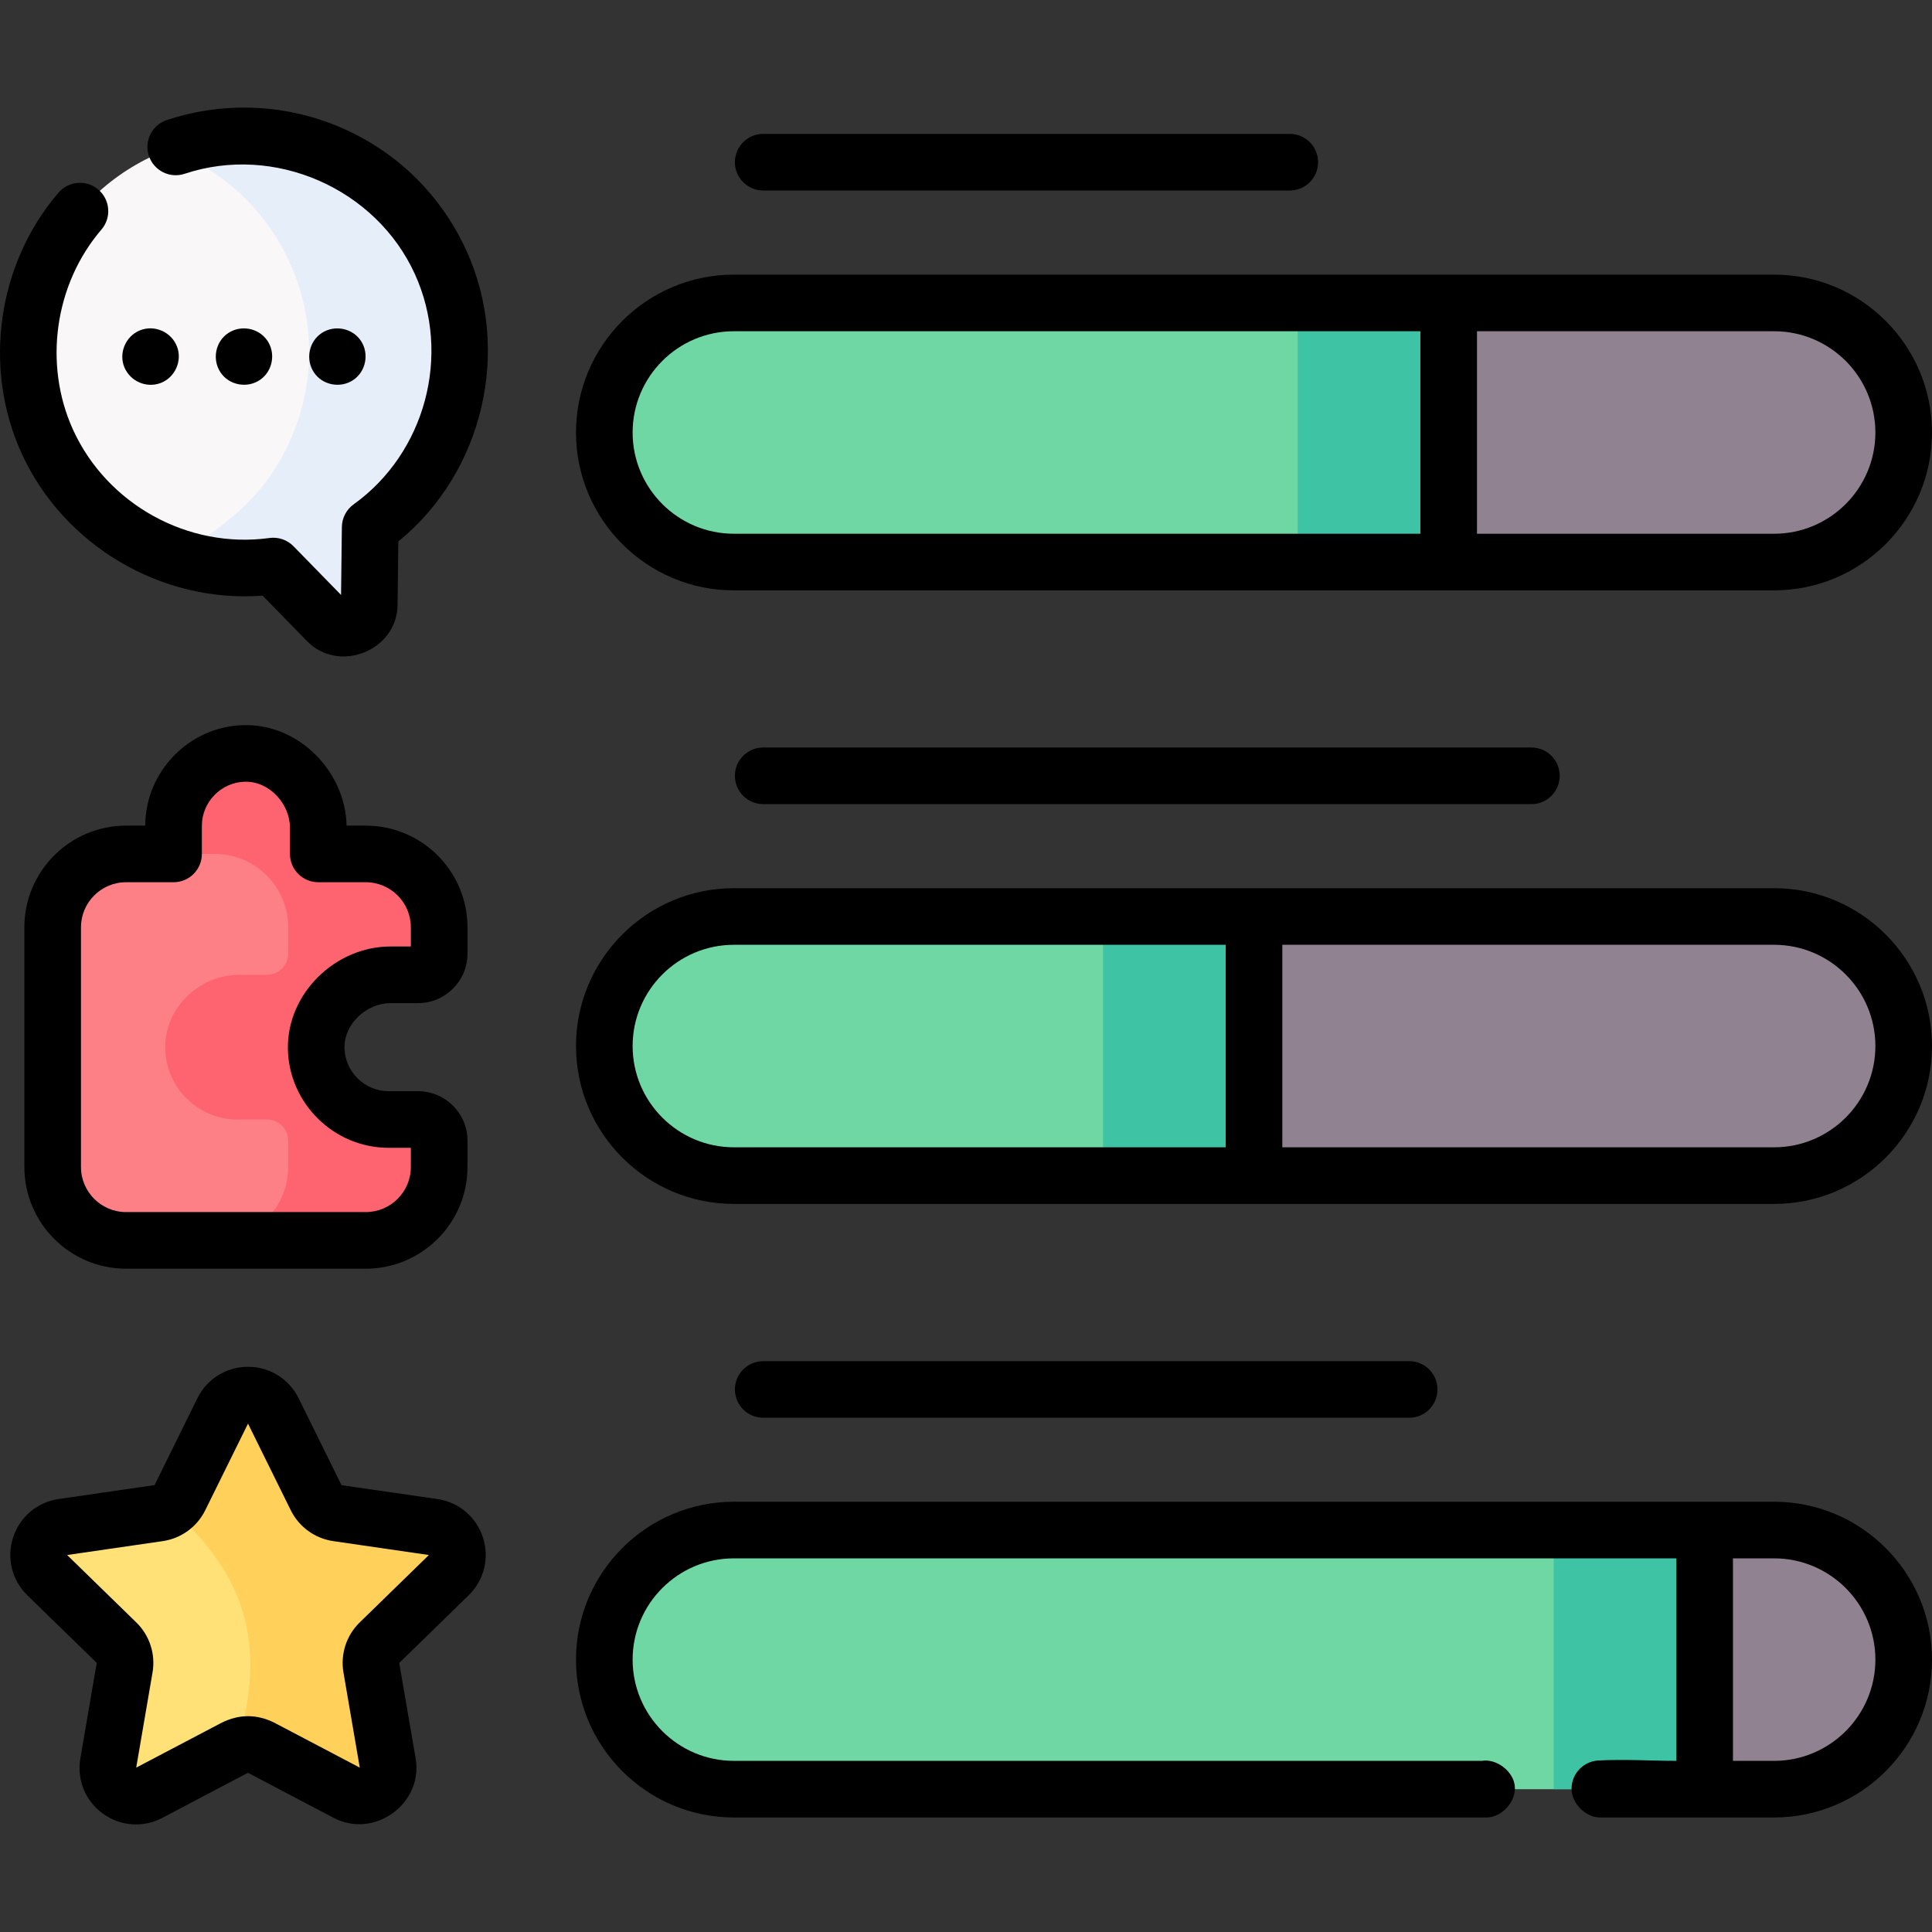 <svg id="Capa_1" enable-background="new 0 0 511.866 511.866" height="512" viewBox="0 0 511.866 511.866" width="512" xmlns="http://www.w3.org/2000/svg"><rect x="0" y="0" width="511.866" height="511.866" fill="#333333" stroke="none"/><g><g><path d="m72.396 373.78 11.363 23.023c1.087 2.202 3.188 3.728 5.618 4.081l25.409 3.692c6.12.889 8.563 8.409 4.135 12.725l-18.386 17.921c-1.758 1.714-2.561 4.183-2.146 6.603l4.34 25.304c1.045 6.094-5.352 10.742-10.826 7.865l-22.727-11.947c-2.174-1.143-4.77-1.143-6.944 0l-22.727 11.947c-5.474 2.877-11.871-1.77-10.826-7.865l4.34-25.304c.415-2.42-.387-4.889-2.146-6.603l-18.383-17.921c-4.428-4.316-1.985-11.836 4.135-12.725l25.409-3.692c2.43-.353 4.531-1.879 5.618-4.081l11.363-23.023c2.737-5.544 10.644-5.544 13.381 0z" fill="#ffe177"/><g><path d="m118.921 417.301c4.428-4.316 1.985-11.836-4.135-12.725l-25.409-3.692c-2.43-.353-4.531-1.879-5.618-4.081l-11.363-23.023c-2.737-5.545-10.644-5.545-13.381 0l-11.363 23.023c-.533 1.079-1.311 1.993-2.251 2.689 16.132 15.427 26.708 31.427 17.461 63.272 2.034-.84 4.347-.752 6.316.283l22.727 11.947c5.474 2.877 11.871-1.77 10.826-7.865l-4.34-25.304c-.415-2.42.387-4.89 2.146-6.603z" fill="#ffd15b"/></g><g><path d="m98.075 139.712c8.887-6.38 16.049-15.367 20.177-26.38 11.099-29.607-3.906-62.606-33.516-73.704s-62.611 3.906-73.711 33.513c-11.099 29.607 3.906 62.606 33.516 73.704 9.213 3.453 18.753 4.376 27.86 3.122l14.319 14.665c4.03 4.128 11.04 1.323 11.109-4.446z" fill="#f9f7f8"/><path d="m84.736 39.628c-13.452-5.042-27.598-4.682-40.078-.027.026.01.052.017.078.027 29.61 11.098 44.616 44.097 33.516 73.704-4.128 11.012-10.397 19.012-20.177 26.38-4.511 3.398-9.191 5.683-13.303 7.216 9.141 3.382 18.598 4.283 27.629 3.04l14.319 14.665c4.03 4.128 11.04 1.323 11.109-4.446l.245-20.475c8.887-6.38 16.049-15.367 20.177-26.38 11.1-29.607-3.905-62.605-33.515-73.704z" fill="#e5eef9"/></g><path d="m103.445 258.268h7.307c3.094 0 5.603-2.508 5.603-5.602v-6.984c0-10.737-8.705-19.441-19.443-19.441h-12.588v-6.96c0-10.744-8.793-19.868-19.536-19.667-10.418.195-18.803 8.7-18.803 19.164v7.463h-12.588c-10.738 0-19.443 8.704-19.443 19.441v63.508c0 10.737 8.705 19.441 19.443 19.441h63.514c10.738 0 19.443-8.704 19.443-19.441v-6.984c0-3.094-2.509-5.602-5.603-5.602h-7.809c-10.465 0-18.971-8.385-19.166-18.802-.201-10.742 8.924-19.534 19.669-19.534z" fill="#fd8087"/><path d="m103.445 258.268h7.307c3.094 0 5.603-2.508 5.603-5.603v-6.984c0-10.737-8.705-19.441-19.443-19.441h-12.588v-6.96c0-10.744-8.793-19.868-19.536-19.667-10.418.195-18.803 8.7-18.803 19.164v7.463h10.927c10.738 0 19.443 8.704 19.443 19.441v6.984c0 3.094-2.509 5.603-5.603 5.603h-7.307c-10.745 0-19.87 8.792-19.668 19.534.195 10.417 8.701 18.802 19.166 18.802h7.809c3.094 0 5.603 2.508 5.603 5.602v6.984c0 10.737-8.705 19.441-19.443 19.441h40c10.738 0 19.443-8.704 19.443-19.441v-6.984c0-3.094-2.509-5.602-5.603-5.602h-7.809c-10.465 0-18.971-8.385-19.166-18.802-.202-10.742 8.923-19.534 19.668-19.534z" fill="#fe646f"/><g><g><path d="m470.041 474.023h-38.04v-68.65h38.04c18.957 0 34.325 15.368 34.325 34.325 0 18.957-15.367 34.325-34.325 34.325z" fill="#918291"/></g><g><path d="m194.435 405.373c-18.959 0-34.328 15.368-34.328 34.325 0 18.957 15.369 34.325 34.328 34.325h257.198v-68.65z" fill="#6fd7a3"/></g><path d="m411.633 405.373h40v68.65h-40z" fill="#3ec3a4"/><g><path d="m470.041 148.91h-98.152v-68.65h98.152c18.957 0 34.325 15.368 34.325 34.325 0 18.957-15.367 34.325-34.325 34.325z" fill="#918291"/><path d="m194.435 80.259c-18.959 0-34.328 15.368-34.328 34.325 0 18.957 15.369 34.325 34.328 34.325h189.382v-68.65z" fill="#6fd7a3"/><path d="m343.817 80.259h40v68.65h-40z" fill="#3ec3a4"/></g><g><g><path d="m470.041 311.466h-151.162v-68.65h151.162c18.957 0 34.325 15.368 34.325 34.325 0 18.957-15.367 34.325-34.325 34.325z" fill="#918291"/></g><g><path d="m194.435 242.816c-18.959 0-34.328 15.368-34.328 34.325 0 18.957 15.369 34.325 34.328 34.325h137.802v-68.65z" fill="#6fd7a3"/></g><path d="m292.237 242.816h40v68.65h-40z" fill="#3ec3a4"/></g></g></g><g><path d="m115.865 397.154-25.38-3.67-11.363-23.023c-2.539-5.144-7.68-8.339-13.417-8.339-5.736 0-10.877 3.195-13.416 8.339l-11.334 23.001-25.409 3.692c-5.677.825-10.305 4.726-12.078 10.182-1.772 5.456-.322 11.332 3.786 15.336l18.375 17.885-4.34 25.304c-.97 5.654 1.311 11.26 5.951 14.632 4.642 3.373 10.68 3.809 15.756 1.139l22.691-11.947 22.727 11.947c10.733 5.643 23.768-3.758 21.708-15.771l-4.352-25.269 18.387-17.921c4.108-4.004 5.559-9.88 3.786-15.335-1.773-5.456-6.401-9.357-12.078-10.182zm-20.565 32.697c-3.527 3.438-5.135 8.388-4.303 13.242l4.324 25.224-22.655-11.909c-4.641-2.292-9.282-2.292-13.923 0l-22.656 11.908 4.326-25.223c.833-4.854-.776-9.805-4.303-13.242l-18.325-17.864 25.327-3.68c4.874-.708 9.084-3.767 11.265-8.184l11.33-22.95 11.328 22.95c2.18 4.417 6.391 7.476 11.264 8.183l25.328 3.683z"/><path d="m87.368 32.605c-13.836-5.186-29.171-5.469-43.181-.796-3.93 1.311-6.053 5.558-4.742 9.487 1.311 3.93 5.559 6.052 9.487 4.742 23.75-7.918 50.654 3.853 61 26.606 9.715 21.362 2.78 47.328-16.231 60.975-1.937 1.391-3.097 3.619-3.126 6.003l-.216 18.002-12.592-12.896c-1.662-1.702-4.03-2.517-6.39-2.19-21.556 2.966-43.042-8.935-52.034-28.708-7.881-17.331-4.881-38.557 7.53-53.01 2.699-3.143 2.339-7.877-.804-10.576-3.142-2.698-7.877-2.339-10.576.804-16.197 18.863-20.09 46.37-9.803 68.991 11.108 24.427 37.064 39.812 63.886 37.77l11.779 12.063c8.404 8.606 23.829 2.576 23.975-9.595l.202-16.827c22.529-18.303 30.06-50.619 18.057-77.015-7.162-15.744-20.024-27.759-36.221-33.83z"/><path d="m32.966 97.339c1.564 3.694 5.815 5.554 9.583 4.139 3.816-1.432 5.804-5.856 4.347-9.663-1.489-3.891-6.016-5.872-9.879-4.266-3.759 1.562-5.641 6.022-4.051 9.79z"/><path d="m58.406 98.639c2.301 3.495 7.217 4.339 10.6 1.927 3.284-2.34 4.086-7.036 1.805-10.349-2.296-3.335-6.968-4.208-10.335-1.978-3.422 2.267-4.315 6.993-2.07 10.4z"/><path d="m83.156 98.639c2.254 3.423 7 4.313 10.39 2.07 3.41-2.256 4.331-7.003 2.08-10.4-2.26-3.412-7.008-4.316-10.4-2.07-3.421 2.266-4.313 6.997-2.07 10.4z"/><path d="m103.445 265.768h7.307c7.225 0 13.103-5.878 13.103-13.103v-6.984c0-14.855-12.086-26.941-26.943-26.941h-5.093c-.292-14.342-12.628-26.949-27.17-26.625-14.414.27-26.143 12.21-26.163 26.625h-5.087c-14.856 0-26.943 12.086-26.943 26.941v63.508c0 14.855 12.087 26.941 26.943 26.941h63.514c14.856 0 26.943-12.086 26.943-26.941v-6.984c0-7.225-5.878-13.103-13.103-13.103h-7.809c-6.315 0-11.549-5.133-11.667-11.442-.125-6.588 6.013-11.892 12.168-11.892zm-.503 38.335h5.912v5.086c0 6.584-5.357 11.941-11.943 11.941h-63.514c-6.585 0-11.943-5.357-11.943-11.941v-63.508c0-6.584 5.358-11.941 11.943-11.941h12.587c4.142 0 7.5-3.358 7.5-7.5v-7.463c0-6.314 5.133-11.547 11.444-11.666 6.589-.124 11.895 6.014 11.895 12.168v6.96c0 4.142 3.358 7.5 7.5 7.5h12.588c6.585 0 11.943 5.357 11.943 11.941v5.086h-5.41c-14.579 0-27.443 12.435-27.167 27.174.271 14.428 12.232 26.163 26.665 26.163z"/><path d="m470.041 397.873h-275.609c-23.062 0-41.825 18.763-41.825 41.825s18.763 41.825 41.825 41.825h199.444c4.003 0 7.875-4.272 7.459-8.288-.357-3.927-4.824-7.361-8.718-6.712h-198.185c-14.791 0-26.825-12.034-26.825-26.825s12.034-26.825 26.825-26.825h249.701v53.65c-6.829 0-13.868-.473-20.683-.092-3.975.221-7.055 3.499-7.084 7.425-.058 3.828 3.695 7.667 7.498 7.667h46.177c23.062 0 41.825-18.763 41.825-41.825s-18.762-41.825-41.825-41.825zm0 68.65h-10.908v-53.65h10.908c14.791 0 26.825 12.034 26.825 26.825s-12.034 26.825-26.825 26.825z"/><path d="m194.432 156.41h275.609c23.062 0 41.825-18.763 41.825-41.825s-18.763-41.825-41.825-41.825h-275.609c-23.062 0-41.825 18.763-41.825 41.825s18.763 41.825 41.825 41.825zm302.434-41.826c0 14.792-12.034 26.825-26.825 26.825h-78.725v-53.65h78.725c14.791 0 26.825 12.034 26.825 26.825zm-302.434-26.825h181.885v53.65h-181.885c-14.791 0-26.825-12.034-26.825-26.825s12.034-26.825 26.825-26.825z"/><path d="m470.041 235.316h-275.609c-23.062 0-41.825 18.763-41.825 41.825s18.763 41.825 41.825 41.825h275.609c23.062 0 41.825-18.763 41.825-41.825s-18.762-41.825-41.825-41.825zm-302.434 41.825c0-14.791 12.034-26.825 26.825-26.825h130.305v53.65h-130.305c-14.791 0-26.825-12.033-26.825-26.825zm302.434 26.825h-130.304v-53.65h130.305c14.791 0 26.825 12.034 26.825 26.825-.001 14.792-12.035 26.825-26.826 26.825z"/><path d="m202.205 50.471h139.514c4.143 0 7.5-3.358 7.5-7.5s-3.357-7.5-7.5-7.5h-139.514c-4.142 0-7.5 3.358-7.5 7.5s3.358 7.5 7.5 7.5z"/><path d="m202.205 198.046c-4.142 0-7.5 3.358-7.5 7.5s3.358 7.5 7.5 7.5h203.529c4.143 0 7.5-3.358 7.5-7.5s-3.357-7.5-7.5-7.5z"/><path d="m373.346 375.621c4.143 0 7.5-3.358 7.5-7.5s-3.357-7.5-7.5-7.5h-171.141c-4.142 0-7.5 3.358-7.5 7.5s3.358 7.5 7.5 7.5z"/></g></g></svg>
